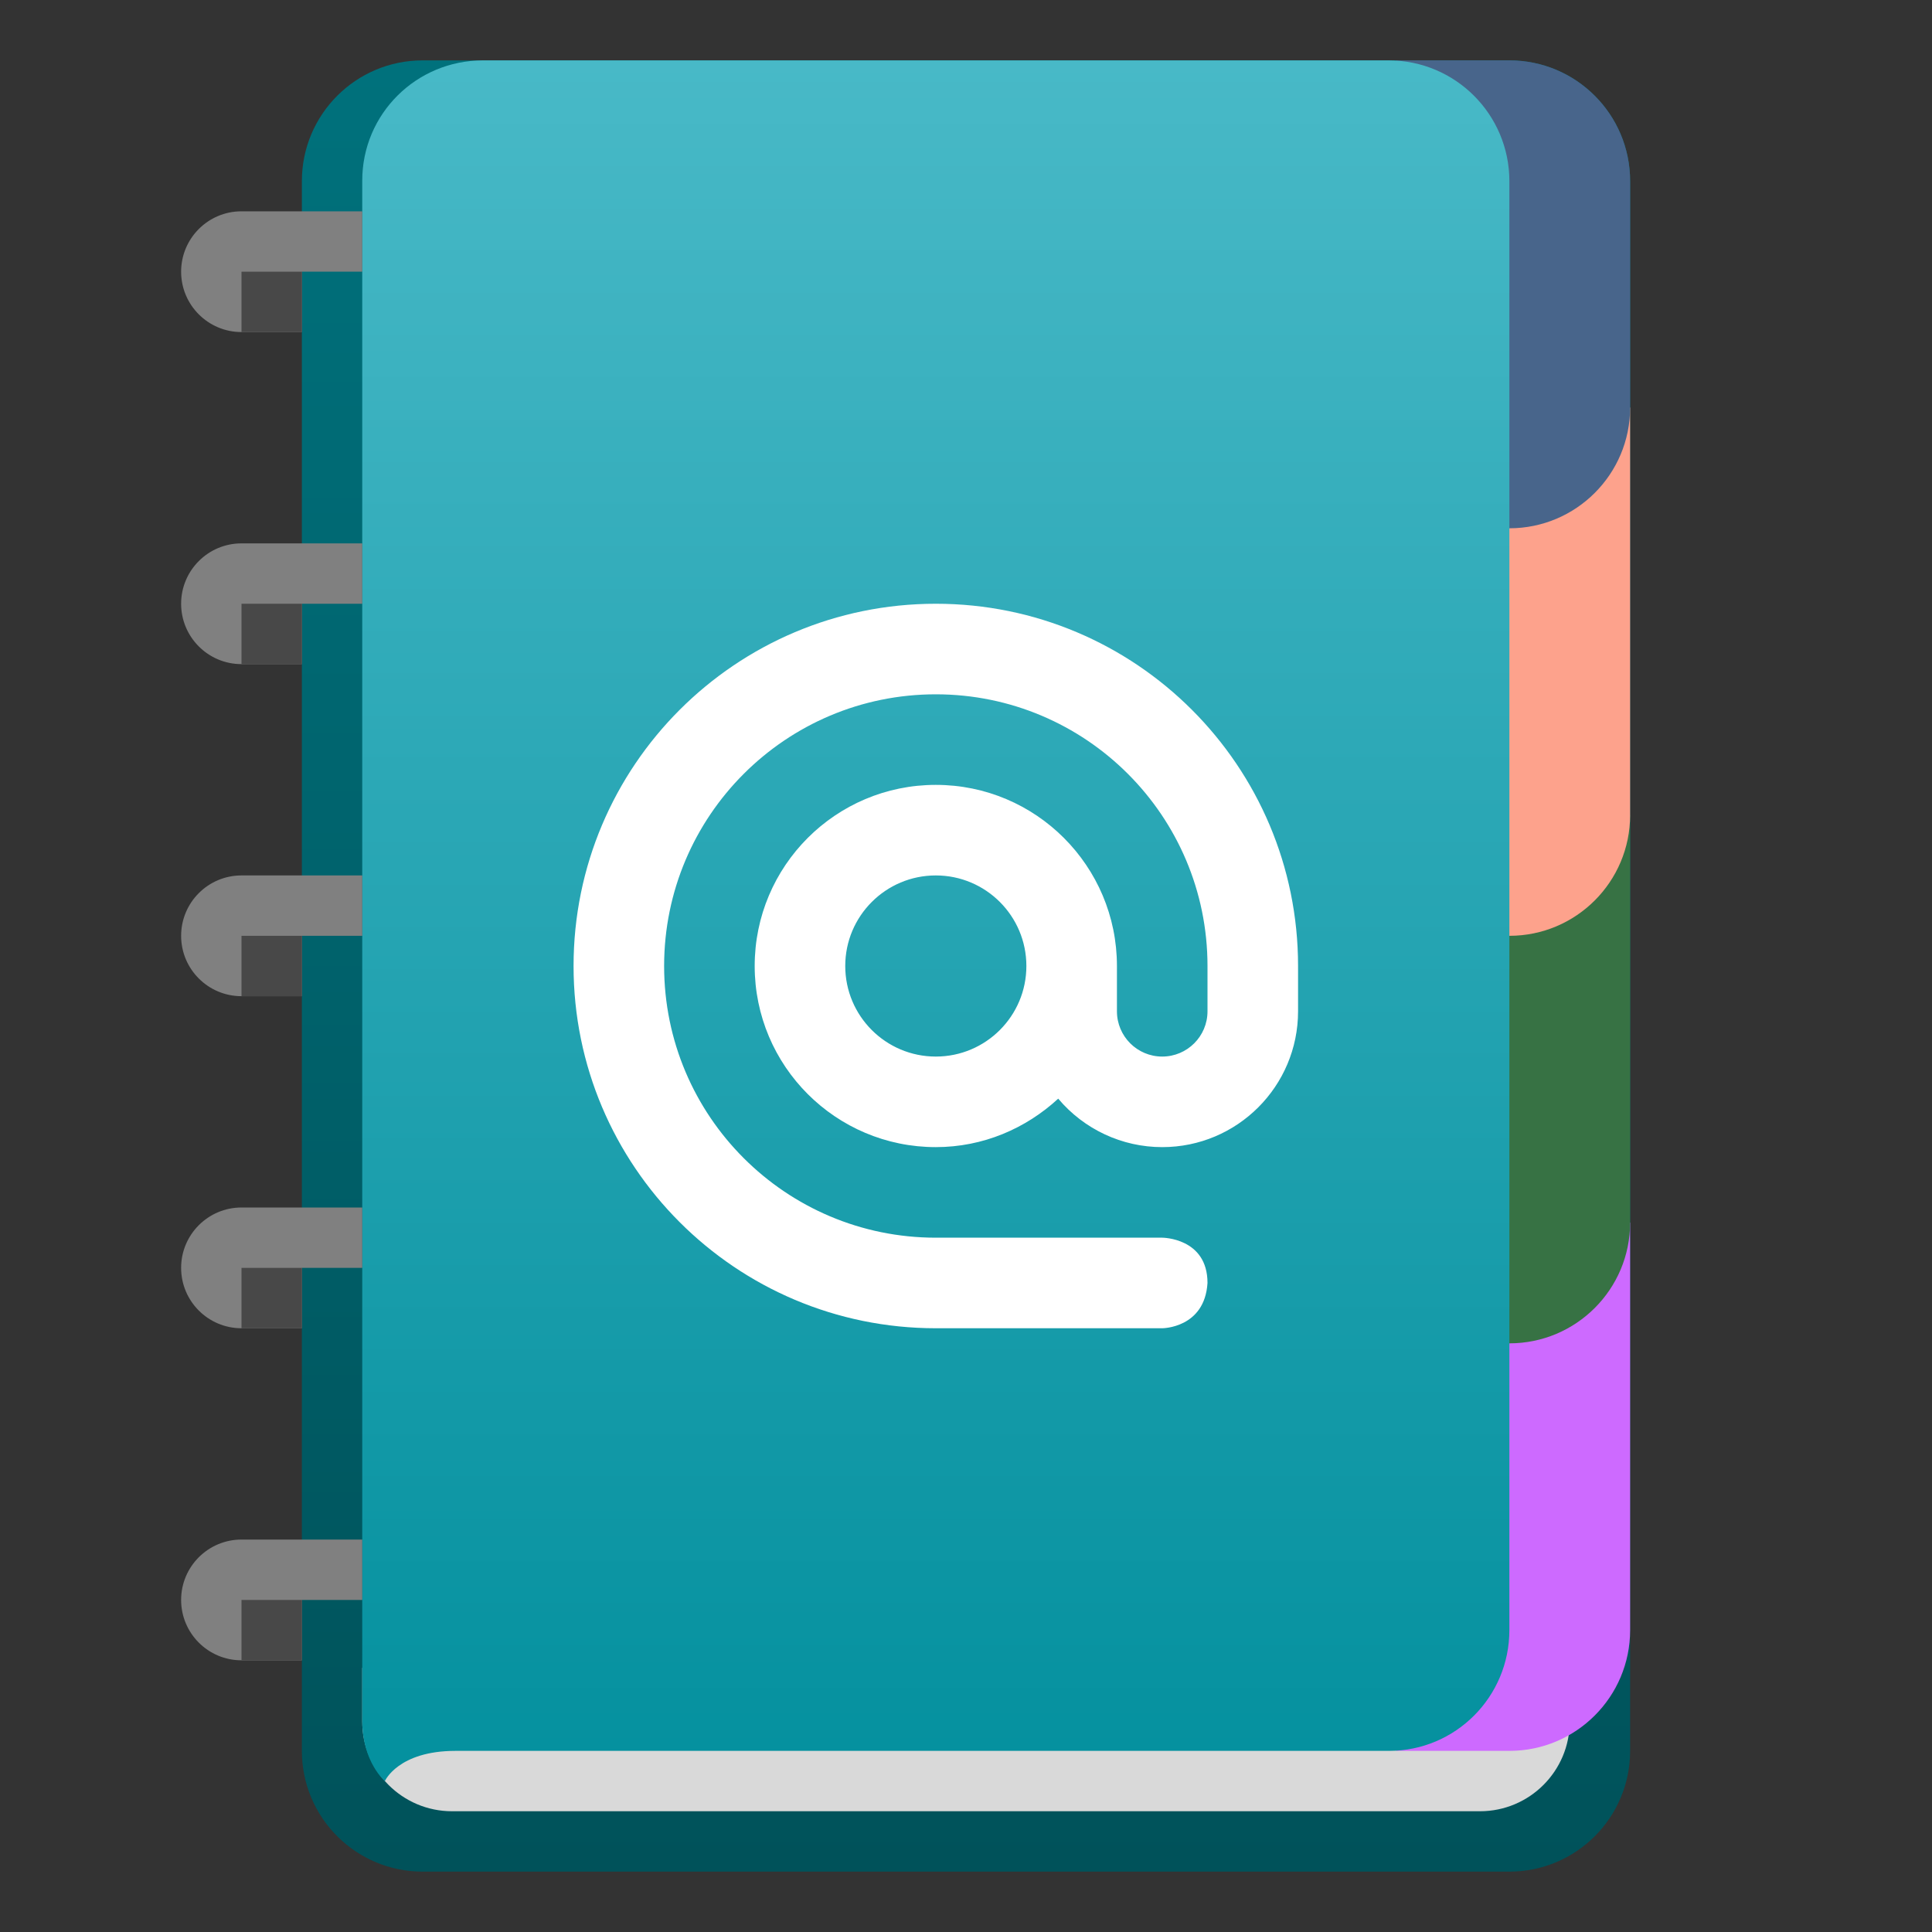 <svg width="256" height="256" viewBox="0 0 256 256" fill="none" xmlns="http://www.w3.org/2000/svg">
<rect x="0" y="0" width="256" height="256" fill="#333333" stroke="none"/>
<path d="M40 24C40 15.163 47.163 8 56 8H200C208.837 8 216 15.163 216 24V232C216 240.837 208.837 248 200 248H56C47.163 248 40 240.837 40 232V24Z" fill="url(#paint0_linear_4495_101)"/>
<path d="M48 221H208V228.1C208 234.672 202.672 240 196.1 240H59.9C53.328 240 48 234.672 48 228.1V221Z" fill="#D9D9D9"/>
<path d="M185 162H216V216C216 224.837 208.837 232 200 232H185V162Z" fill="#CD6AFF"/>
<path d="M185 108H216V162C216 170.837 208.837 178 200 178H185V108Z" fill="#377244"/>
<path d="M185 54H216V108C216 116.837 208.837 124 200 124H185V54Z" fill="#FDA28C"/>
<path d="M185 8H200C208.837 8 216 15.163 216 24V54C216 62.837 208.837 70 200 70H185V8Z" fill="#48658B"/>
<path d="M47.999 23.932C47.999 15.096 55.163 8 63.999 8H184C192.836 8 200 15.163 200 24V216C200 224.837 192.873 232 184.037 232C147.863 232 62.593 232 60.349 232C52.75 232 51 236 51 236C51 236 48 233.5 48 228C47.999 158.648 47.998 62.469 47.999 23.932Z" fill="url(#paint1_linear_4495_101)"/>
<path d="M124 80C150.51 80 172 101.49 172 128V134C172 143.941 163.941 152 154 152C148.685 152.003 143.641 149.645 140.219 145.578C135.942 149.523 130.277 152 124 152C110.745 152 100 141.255 100 128C100 114.745 110.745 104 124 104C137.255 104 148 114.745 148 128V134C148 137.314 150.686 140 154 140C157.314 140 160 137.314 160 134V128C160 108.118 143.882 92 124 92C104.118 92 88 108.118 88 128C88 147.882 104.118 164 124 164H154C154 164 160 164 160 170C159.626 176 154 176 154 176H124C97.49 176 76 154.51 76 128C76 101.49 97.49 80 124 80ZM124 116C117.373 116 112 121.373 112 128C112 134.627 117.373 140 124 140C130.627 140 136 134.627 136 128C136 121.373 130.627 116 124 116Z" fill="white"/>
<path d="M24 36C24 31.582 27.582 28 32 28H48V36H40V44H32C27.582 44 24 40.418 24 36Z" fill="#808080"/>
<path d="M24 80C24 75.582 27.582 72 32 72H48V80H40V88H32C27.582 88 24 84.418 24 80Z" fill="#808080"/>
<path d="M24 124C24 119.582 27.582 116 32 116H48V124H40V132H32C27.582 132 24 128.418 24 124Z" fill="#808080"/>
<path d="M24 168C24 163.582 27.582 160 32 160H48V168H40V176H32C27.582 176 24 172.418 24 168Z" fill="#808080"/>
<path d="M24 212C24 207.582 27.582 204 32 204H48V212H40V220H32C27.582 220 24 216.418 24 212Z" fill="#808080"/>
<rect x="32" y="36" width="8" height="8" fill="#484848"/>
<rect x="32" y="80" width="8" height="8" fill="#484848"/>
<rect x="32" y="124" width="8" height="8" fill="#484848"/>
<rect x="32" y="168" width="8" height="8" fill="#484848"/>
<rect x="32" y="212" width="8" height="8" fill="#484848"/>
<defs>
<linearGradient id="paint0_linear_4495_101" x1="128" y1="8" x2="128" y2="248" gradientUnits="userSpaceOnUse">
<stop stop-color="#00717C"/>
<stop offset="1" stop-color="#00525A"/>
</linearGradient>
<linearGradient id="paint1_linear_4495_101" x1="124" y1="8" x2="124" y2="232" gradientUnits="userSpaceOnUse">
<stop stop-color="#48B9C7"/>
<stop offset="1" stop-color="#05919F"/>
</linearGradient>
</defs>
</svg>
